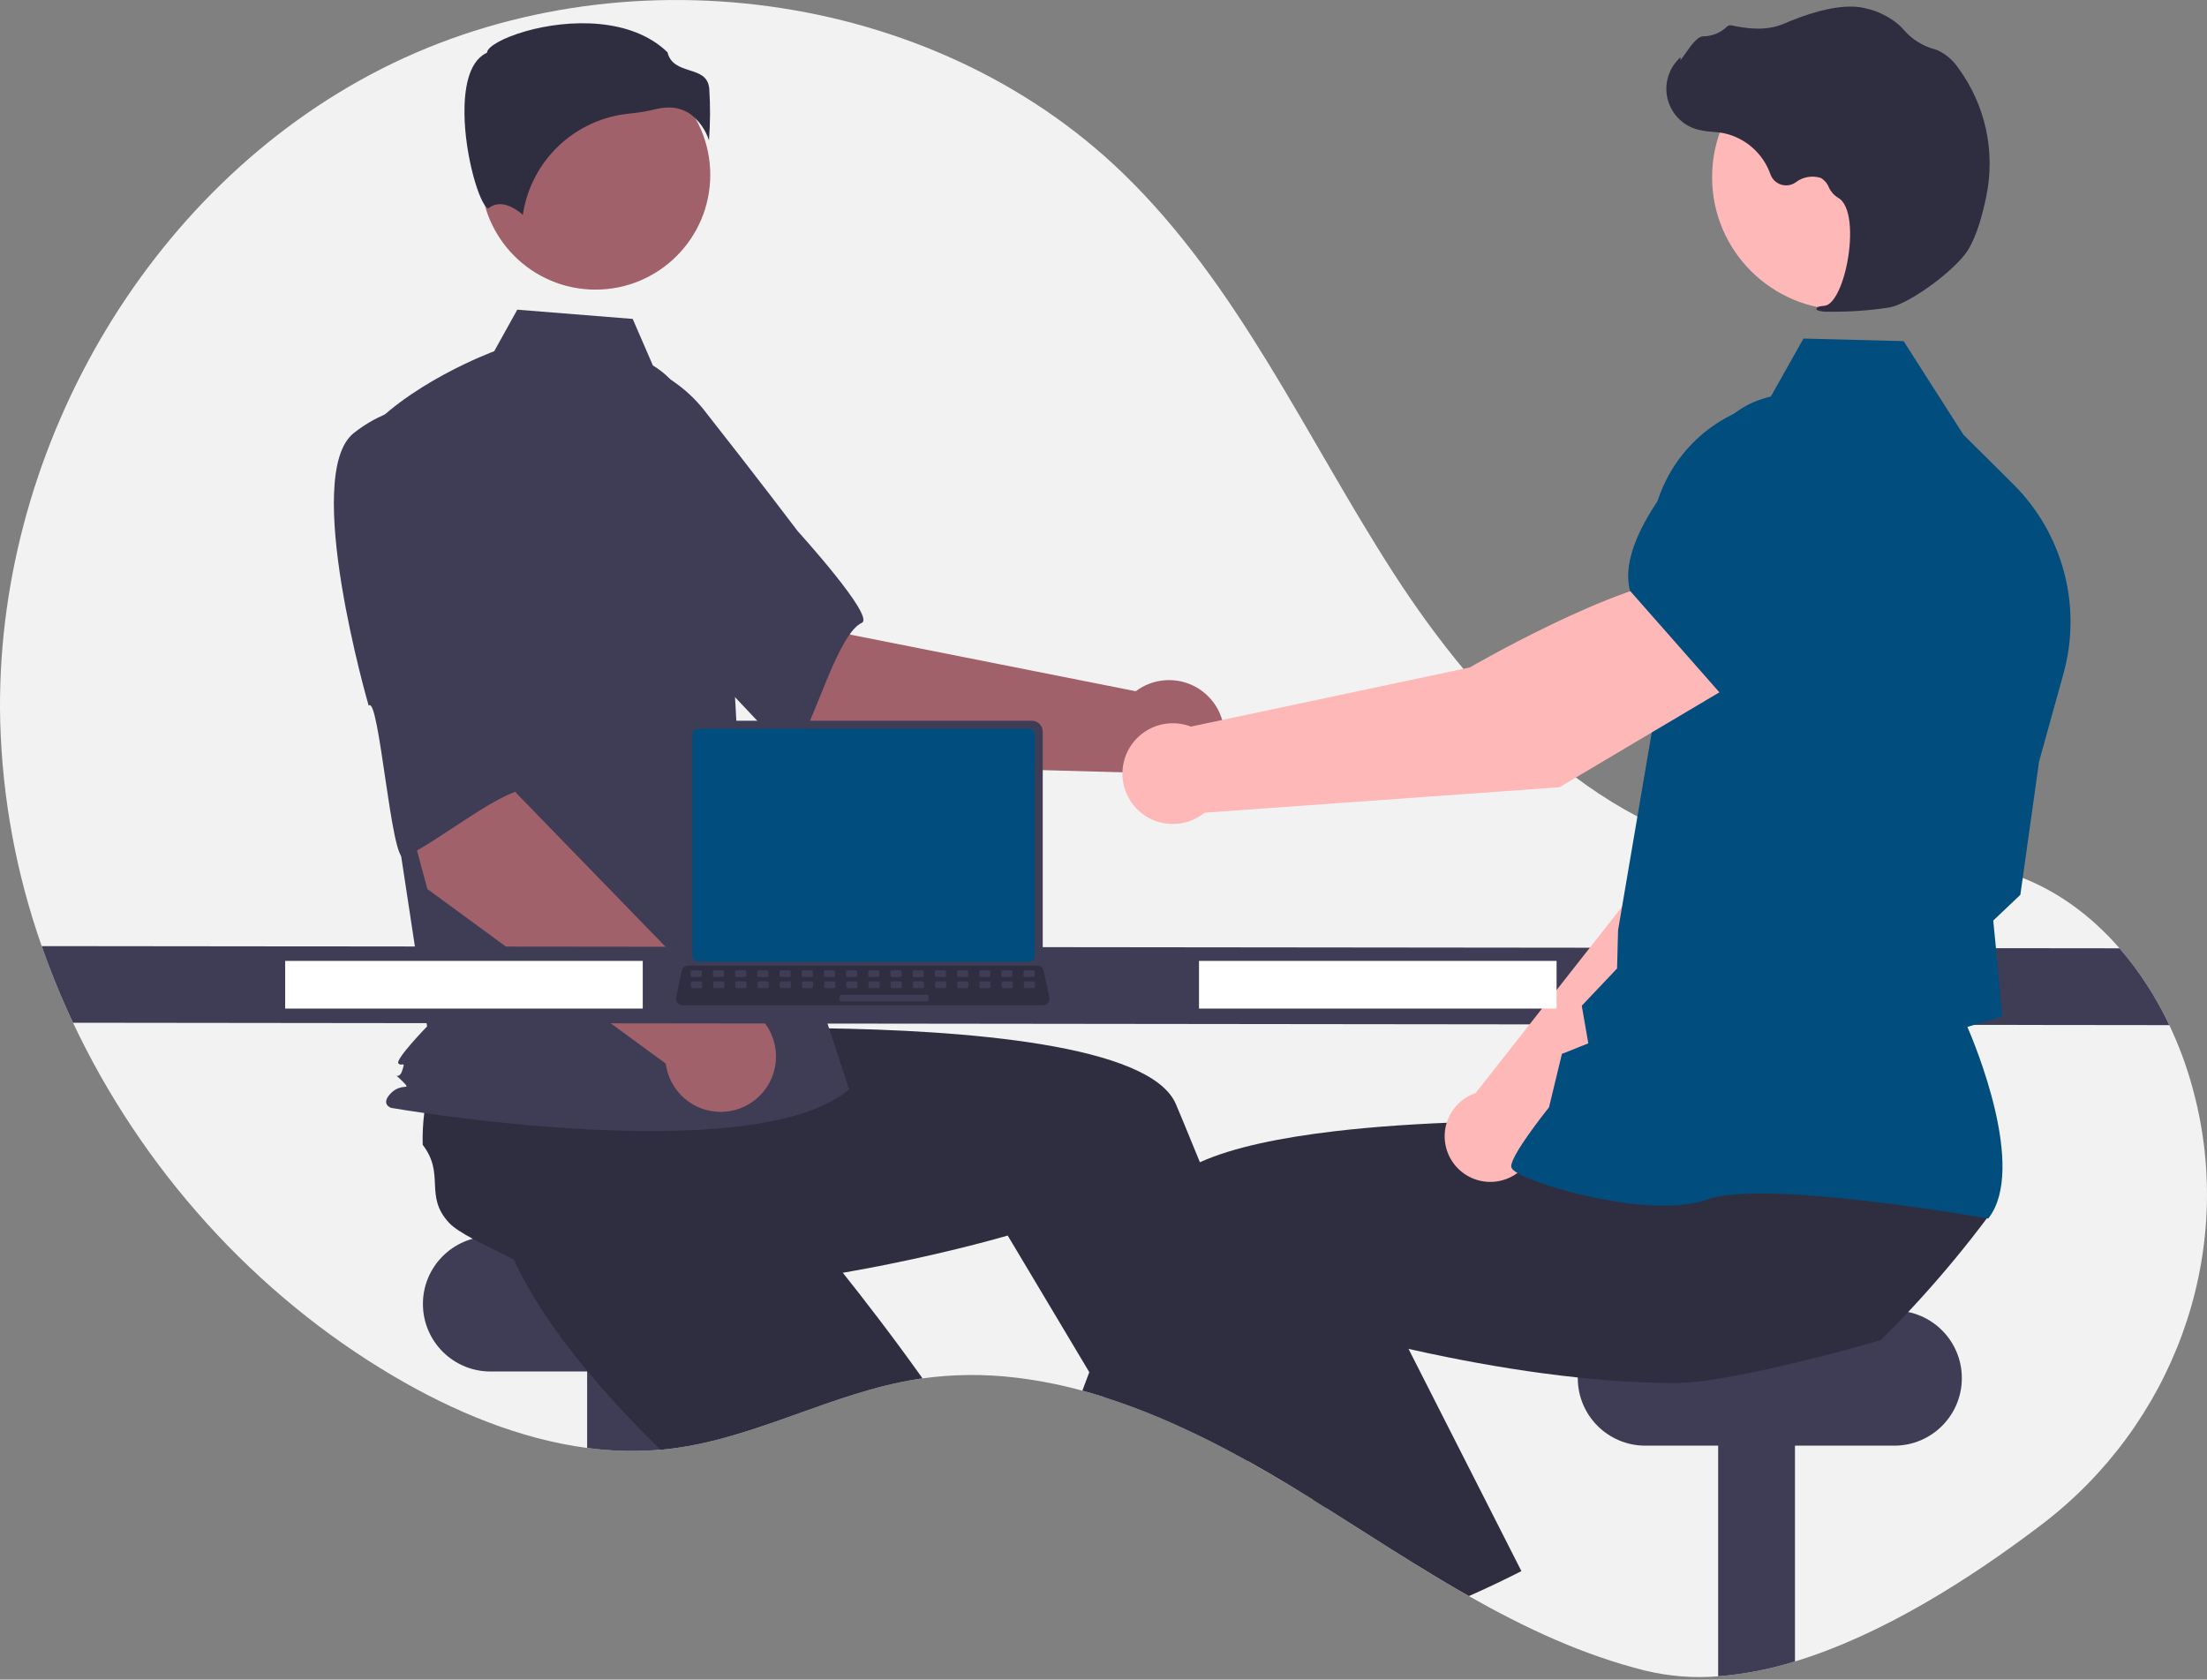 <svg width="318" height="242" viewBox="0 0 318 242" fill="none" xmlns="http://www.w3.org/2000/svg">
<rect x="0" y="0" width="318" height="242" fill="#808080" stroke="none"/>
<g clip-path="url(#clip0_100_6457)">
<path d="M294.224 219.627C283.805 227.562 271.111 235.599 258.631 239.389C255.034 240.514 251.321 241.232 247.563 241.53C244.05 241.813 240.515 241.538 237.087 240.717C228.08 238.477 219.726 234.554 211.642 229.97C209.001 228.47 206.391 226.901 203.796 225.299C199.559 222.68 195.365 219.971 191.159 217.326C190.53 216.925 189.904 216.532 189.274 216.143H189.27C188.255 215.505 187.237 214.877 186.217 214.257C186.038 214.147 185.858 214.04 185.675 213.929C183.748 212.761 181.787 211.62 179.794 210.506C179.549 210.372 179.305 210.235 179.061 210.101C175.204 207.962 171.24 206.022 167.184 204.289C164.52 203.167 161.822 202.155 159.097 201.293H159.093C158.051 200.964 157.005 200.655 155.956 200.373C152.809 199.509 149.602 198.882 146.361 198.495C141.896 197.955 137.379 197.991 132.923 198.602C132.622 198.644 132.324 198.686 132.022 198.736C119.962 200.667 108.955 207.178 96.842 208.712C96.449 208.762 96.059 208.807 95.666 208.842C95.499 208.857 95.331 208.876 95.163 208.888C91.642 209.189 88.1 209.102 84.599 208.628C74.817 207.338 65.291 203.335 56.715 198.289C36.667 186.492 20.409 168.36 10.524 147.362C8.826 143.763 7.319 140.077 6.009 136.32C2.345 125.902 0.327 114.977 0.029 103.937C-0.899 65.635 20.867 27.206 55.04 9.883C89.216 -7.44 134.175 -1.711 161.738 24.901C178.458 41.045 188.133 62.921 200.716 82.466C213.299 102.006 231.183 120.673 254.25 123.52C266.001 124.97 278.298 122.165 289.56 125.814C295.797 127.836 301.117 131.706 305.403 136.637C308.284 139.983 310.695 143.707 312.57 147.705C313.944 150.595 315.059 153.602 315.902 156.689C316.058 157.258 316.203 157.826 316.345 158.395C321.955 181.309 312.99 205.331 294.224 219.627Z" fill="#F2F2F2"/>
<path d="M106.544 178.146H70.669C65.294 178.146 60.937 182.503 60.937 187.878V187.878C60.937 193.253 65.294 197.61 70.669 197.61H106.544C111.919 197.61 116.276 193.253 116.276 187.878C116.276 182.503 111.919 178.146 106.544 178.146Z" fill="#3F3D56"/>
<path d="M95.667 192.648V208.842C91.982 209.198 88.268 209.126 84.599 208.628V192.648H95.667Z" fill="#3F3D56"/>
<path d="M132.924 198.603C132.622 198.645 132.325 198.687 132.023 198.736C119.963 200.668 108.956 207.178 96.843 208.713C96.45 208.762 96.06 208.808 95.667 208.842C95.499 208.858 95.331 208.877 95.163 208.888C92.206 205.992 89.248 202.908 86.469 199.713C84.962 197.985 83.504 196.221 82.134 194.435C78.577 189.825 75.562 185.085 73.57 180.429C73.772 178.196 72.383 173.032 71.719 169.078L71.715 169.074C71.432 167.414 71.28 165.972 71.421 165.044C72.23 159.693 76.6 160.308 77.943 155.064C79.155 154.058 80.445 153.151 81.802 152.351C82.027 152.217 82.256 152.083 82.493 151.95L97.072 141.874L102.644 147.339L111.124 155.659L120.314 164.67L112.513 172.551C112.513 172.551 119.032 180.066 126.653 190.084C128.699 192.775 130.825 195.649 132.924 198.603Z" fill="#2F2E41"/>
<path d="M258.632 192.648V239.389C255.034 240.514 251.322 241.232 247.564 241.53V192.648H258.632Z" fill="#3F3D56"/>
<path d="M272.943 188.833H237.068C231.693 188.833 227.336 193.19 227.336 198.565V198.565C227.336 203.94 231.693 208.297 237.068 208.297H272.943C278.318 208.297 282.676 203.94 282.676 198.565C282.676 193.19 278.318 188.833 272.943 188.833Z" fill="#3F3D56"/>
<path d="M185.675 213.93C183.748 212.762 181.788 211.621 179.794 210.507C179.55 210.373 179.306 210.236 179.061 210.102L180.374 209.541L183.916 208.018L183.95 208.003L183.988 208.133L185.675 213.93Z" fill="#FFB6B6"/>
<path d="M191.16 217.325C190.53 216.924 189.904 216.531 189.274 216.142H189.27C188.255 215.505 187.238 214.876 186.217 214.257C186.038 214.146 185.858 214.039 185.675 213.928C183.748 212.761 181.787 211.619 179.794 210.505C179.55 210.371 179.306 210.234 179.061 210.1C175.204 207.961 171.24 206.021 167.184 204.288C164.52 203.166 161.822 202.154 159.097 201.292H159.093L156.952 197.708L147.316 181.568L145.197 178.023C145.197 178.023 137.973 180.16 127.748 182.209C124.027 182.957 119.913 183.69 115.597 184.308C110.982 184.965 106.143 185.488 101.334 185.74C99.04 185.862 96.754 185.923 94.503 185.904C88.683 185.866 83.091 185.32 78.195 184.022C76.561 182.488 71.638 180.4 68.112 178.488H68.108C66.627 177.687 65.398 176.92 64.753 176.237C61.036 172.306 64.211 169.241 60.906 164.951C60.861 163.377 60.942 161.803 61.146 160.242C61.181 159.982 61.215 159.719 61.257 159.452L62.299 141.758L70.039 140.735L81.817 139.178L94.575 137.491L95.98 148.491C95.98 148.491 105.914 147.987 118.501 148.155C138.717 148.429 165.768 150.445 169.432 159.093C169.776 159.906 170.119 160.726 170.463 161.547C171.279 163.508 172.088 165.48 172.89 167.462C175.794 174.637 178.565 181.881 181.095 188.728C182.668 192.987 184.149 197.094 185.511 200.937C186.607 204.028 187.622 206.952 188.549 209.642C189.396 212.1 190.163 214.363 190.847 216.394C190.953 216.711 191.057 217.024 191.16 217.325Z" fill="#2F2E41"/>
<path d="M119.961 110.124L95.514 89.362L111.419 73.265L122.516 91.44L163.648 99.595C164.885 98.664 166.365 98.113 167.91 98.009C169.454 97.906 170.996 98.254 172.346 99.011C173.696 99.768 174.796 100.901 175.514 102.273C176.231 103.645 176.533 105.196 176.384 106.737C176.235 108.277 175.64 109.741 174.674 110.95C173.707 112.159 172.409 113.06 170.939 113.545C169.469 114.029 167.889 114.074 166.393 113.676C164.897 113.278 163.55 112.454 162.514 111.303L119.961 110.124Z" fill="#A0616A"/>
<path d="M73.908 62.077C71.082 71.268 97.99 93.189 97.99 93.189C98.289 90.982 113.544 110.009 114.582 108.286C117.532 103.389 120.778 91.283 124.183 89.736C126.131 88.851 114.958 76.552 114.958 76.552C114.958 76.552 109.259 69.012 101.735 59.456C99.657 56.715 96.921 54.544 93.779 53.146C90.637 51.747 87.192 51.166 83.765 51.457C83.765 51.457 76.733 52.886 73.908 62.077Z" fill="#3F3D56"/>
<path d="M85.805 41.729C94.937 41.729 102.34 34.326 102.34 25.194C102.34 16.063 94.937 8.66 85.805 8.66C76.673 8.66 69.27 16.063 69.27 25.194C69.27 34.326 76.673 41.729 85.805 41.729Z" fill="#A0616A"/>
<path d="M94.072 52.657C97.634 54.774 99.765 58.665 100.989 62.625C103.253 69.955 104.616 77.534 105.048 85.194L106.34 108.128L122.341 156.959C108.473 168.693 56.346 159.626 56.346 159.626C56.346 159.626 54.746 159.092 56.346 157.492C57.947 155.892 59.504 157.31 57.904 155.71C56.304 154.109 57.407 155.892 57.941 154.292C58.474 152.692 57.941 153.759 57.407 153.225C56.874 152.692 61.536 147.891 61.536 147.891L57.269 119.862L51.935 63.324C58.336 55.323 71.208 50.607 71.208 50.607L74.534 44.62L91.165 45.951L94.072 52.657Z" fill="#3F3D56"/>
<path d="M99.435 16.41C100.72 17.368 101.672 18.706 102.157 20.234C102.344 17.737 102.356 15.229 102.193 12.731C101.998 10.975 100.762 10.58 99.33 10.122C98.037 9.709 96.576 9.242 96.182 7.537C90.985 2.481 81.937 2.736 75.745 4.499C72.338 5.47 70.377 6.717 70.201 7.447L70.165 7.598L70.027 7.667C67.4 8.98 66.889 13.127 66.923 16.374C66.987 22.493 69.099 29.442 70.29 30.006C70.353 30.036 70.368 30.024 70.396 30.002C72.188 28.57 74.374 30.111 75.335 30.948C75.901 27.145 77.726 23.642 80.517 20.998C83.308 18.354 86.905 16.722 90.733 16.362C91.983 16.241 93.223 16.033 94.444 15.739C95.064 15.579 95.7 15.496 96.34 15.491C97.441 15.474 98.522 15.795 99.435 16.41Z" fill="#2F2E41"/>
<path d="M78.601 135.036L73.543 132.446C73.272 132.253 73.079 131.969 73 131.645C72.922 131.322 72.962 130.981 73.113 130.685C73.265 130.389 73.518 130.157 73.827 130.032C74.135 129.907 74.478 129.897 74.793 130.004L79.851 132.595C80.122 132.788 80.315 133.072 80.393 133.395C80.472 133.719 80.432 134.059 80.281 134.356C80.129 134.652 79.876 134.884 79.567 135.009C79.259 135.133 78.916 135.143 78.601 135.036L78.601 135.036Z" fill="#004D7E"/>
<path d="M61.578 128.098L53.257 97.123L75.492 92.913L74.296 114.175L103.51 144.256C105.057 144.193 106.589 144.581 107.918 145.373C109.248 146.165 110.319 147.327 111 148.717C111.681 150.108 111.942 151.666 111.753 153.202C111.563 154.738 110.931 156.186 109.933 157.369C108.935 158.553 107.614 159.42 106.132 159.865C104.649 160.311 103.069 160.315 101.584 159.878C100.099 159.441 98.773 158.581 97.769 157.404C96.764 156.226 96.123 154.782 95.925 153.247L61.578 128.098Z" fill="#A0616A"/>
<path d="M50.982 62.39C43.435 68.348 53.122 101.675 53.122 101.675C54.622 100.029 56.364 124.355 58.197 123.526C63.408 121.172 72.957 113.055 76.638 113.716C78.744 114.095 76.538 97.626 76.538 97.626C76.538 97.626 76.132 88.183 75.37 76.044C75.218 72.609 74.199 69.267 72.408 66.331C70.618 63.395 68.113 60.959 65.128 59.251C65.128 59.251 58.529 56.432 50.982 62.39Z" fill="#3F3D56"/>
<path d="M312.57 147.704L10.524 147.361C8.826 143.762 7.319 140.077 6.009 136.32L305.403 136.636C308.284 139.982 310.695 143.706 312.57 147.704Z" fill="#3F3D56"/>
<path d="M216.367 227.783C214.806 228.539 213.231 229.268 211.642 229.97C209.001 228.47 206.391 226.902 203.796 225.299L213.421 221.07L216.367 227.783Z" fill="#FFB6B6"/>
<path d="M286.545 175.192C284.981 177.291 283.366 179.348 281.702 181.364C280.168 183.222 278.593 185.045 276.977 186.833C276.309 187.573 275.634 188.31 274.943 189.039C273.672 190.401 272.373 191.741 271.046 193.057C268.657 193.809 263.818 195.133 258.631 196.37C254.857 197.267 250.899 198.118 247.563 198.66C245.696 198.995 243.807 199.197 241.911 199.263C239.659 199.282 237.373 199.221 235.08 199.099C232.492 198.961 229.901 198.748 227.34 198.473C220.68 197.775 214.23 196.687 208.666 195.569C206.628 195.164 204.712 194.752 202.948 194.351C199.609 193.599 196.815 192.897 194.793 192.363C192.514 191.767 191.217 191.382 191.217 191.382L185.511 200.938L182.549 205.896L180.374 209.541L179.794 210.506C179.549 210.373 179.305 210.235 179.061 210.102C175.204 207.962 171.24 206.022 167.184 204.289C164.52 203.167 161.822 202.156 159.097 201.293H159.093C158.051 200.965 157.005 200.656 155.956 200.374C156.284 199.492 156.616 198.604 156.952 197.71C157.578 196.042 158.216 194.359 158.868 192.66C160.276 188.981 161.734 185.249 163.234 181.535C164.463 178.486 165.715 175.448 166.982 172.452C167.566 171.07 168.753 169.857 170.413 168.792C171.206 168.292 172.034 167.848 172.89 167.464C177.641 165.3 184.641 163.892 192.354 162.987C192.991 162.915 193.632 162.842 194.277 162.773C200.662 162.102 207.437 161.754 213.772 161.594C216.944 161.514 220.005 161.483 222.852 161.48C223.771 161.48 224.666 161.482 225.535 161.487H225.538C227.886 161.499 230.046 161.533 231.946 161.571C232.317 161.579 232.675 161.59 233.026 161.598H233.03C233.267 161.602 233.5 161.609 233.729 161.613C237.885 161.72 240.434 161.85 240.434 161.85L241.423 154.095L241.625 152.53L241.816 151.041V151.038L241.839 150.851L241.995 150.847L244.743 150.793L267.841 150.343L280.458 150.095L278.458 158.667L275.157 172.811C275.493 175.047 286.66 173.295 286.545 175.192Z" fill="#2F2E41"/>
<path d="M219.215 226.371C218.272 226.852 217.322 227.325 216.368 227.783C214.807 228.539 213.232 229.268 211.643 229.97C209.002 228.47 206.391 226.901 203.796 225.298C199.56 222.68 195.365 219.97 191.159 217.326C190.53 216.925 189.904 216.532 189.274 216.143H189.27C187.538 213.57 185.771 210.891 183.988 208.132C183.962 208.094 183.939 208.055 183.916 208.017C183.458 207.315 183.002 206.608 182.549 205.895C179.698 201.43 176.832 196.774 174.05 192.018L181.095 188.729L194.194 182.614L196.453 181.561L202.949 194.35L208.742 205.758L210.032 208.296L219.215 226.371Z" fill="#2F2E41"/>
<path d="M221.189 164.968L254.583 132.763L263.839 106.556L250.187 100.619C243.174 107.336 235.593 128.26 235.593 128.26L212.613 157.496C212.434 157.557 212.256 157.622 212.079 157.7C211.044 158.156 210.144 158.872 209.467 159.778C208.789 160.684 208.357 161.749 208.211 162.871C208.065 163.993 208.212 165.133 208.636 166.182C209.059 167.231 209.747 168.152 210.631 168.858C211.515 169.563 212.566 170.029 213.683 170.209C214.8 170.39 215.944 170.279 217.006 169.888C218.067 169.497 219.01 168.839 219.743 167.977C220.475 167.115 220.973 166.079 221.189 164.968Z" fill="#FFB8B8"/>
<path d="M246.345 103.548L263.663 109.045L263.728 109.034C270.174 107.955 275.522 97.427 278.874 88.786C279.976 85.936 279.956 82.773 278.816 79.938C277.676 77.102 275.502 74.805 272.734 73.511C270.685 72.57 268.414 72.221 266.177 72.503C263.941 72.785 261.827 73.688 260.076 75.108L251.184 82.374L246.345 103.548Z" fill="#004D7E"/>
<path d="M286.476 175.578L286.577 175.443C291.98 168.277 284.59 150.531 283.473 147.958L288.497 146.47L287.621 136.904L287.199 132.639L291.105 128.929L291.119 128.834L293.805 109.717L297.32 97.063C298.645 92.28 298.673 87.23 297.401 82.432C296.129 77.634 293.604 73.261 290.084 69.762L282.898 62.628L274.289 49.153L259.856 48.781L254.665 58.001C249.838 58.986 245.51 61.633 242.435 65.481C239.359 69.329 237.73 74.135 237.833 79.06L238.322 103.606L233.143 134.019L232.998 139.543L227.914 144.907L228.854 150.33L225.052 151.845L223.191 159.551C222.48 160.44 217.788 166.371 217.746 168.024C217.739 168.273 217.916 168.517 218.303 168.794C221.34 170.967 238.315 175.675 245.955 172.845C254.094 169.832 285.989 175.49 286.31 175.548L286.476 175.578Z" fill="#004D7E"/>
<path d="M265.812 44.65C276.373 44.65 284.934 36.088 284.934 25.527C284.934 14.967 276.373 6.405 265.812 6.405C255.251 6.405 246.69 14.967 246.69 25.527C246.69 36.088 255.251 44.65 265.812 44.65Z" fill="#FFB8B8"/>
<path d="M263.479 44.906C266.44 44.952 269.4 44.745 272.326 44.288C275.226 43.698 281.714 38.944 283.523 36.083C284.867 33.957 285.726 30.637 286.21 28.227C286.863 25.037 286.838 21.747 286.137 18.567C285.437 15.388 284.077 12.391 282.144 9.771C281.402 8.675 280.377 7.8 279.178 7.239C279.072 7.197 278.962 7.161 278.852 7.129C277.105 6.669 275.535 5.698 274.344 4.34C274.113 4.065 273.862 3.807 273.594 3.568C272.248 2.432 270.652 1.631 268.937 1.23C266.169 0.489 262.162 1.225 257.029 3.418C254.45 4.52 251.63 4.121 249.46 3.651C249.338 3.627 249.213 3.636 249.095 3.676C248.978 3.716 248.873 3.787 248.792 3.88C247.868 4.746 246.652 5.231 245.385 5.237C244.61 5.272 243.796 6.345 242.813 7.746C242.59 8.063 242.329 8.434 242.141 8.66L242.116 8.227L241.678 8.71C240.988 9.47 240.502 10.392 240.265 11.391C240.028 12.389 240.047 13.432 240.321 14.421C240.595 15.409 241.115 16.313 241.832 17.047C242.549 17.781 243.441 18.322 244.423 18.618C245.203 18.826 246.003 18.953 246.809 18.998C247.297 19.042 247.802 19.088 248.286 19.172C249.839 19.49 251.283 20.205 252.477 21.248C253.671 22.291 254.575 23.625 255.099 25.122C255.223 25.468 255.425 25.78 255.689 26.036C255.953 26.291 256.272 26.483 256.622 26.595C256.972 26.708 257.343 26.738 257.706 26.685C258.07 26.631 258.416 26.494 258.718 26.286C259.222 25.893 259.814 25.628 260.443 25.514C261.071 25.399 261.718 25.439 262.328 25.628C262.856 25.922 263.266 26.387 263.491 26.947C263.764 27.571 264.217 28.099 264.791 28.464C266.757 29.478 266.892 33.967 266.186 37.709C265.506 41.316 264.161 43.925 262.916 44.054C261.957 44.153 261.847 44.221 261.778 44.391L261.716 44.543L261.824 44.685C262.353 44.877 262.918 44.952 263.479 44.906Z" fill="#2F2E41"/>
<path d="M251.093 97.764L243.72 83.065C233.018 83.796 211.778 96.17 211.778 96.17L171.591 104.69C170.4 104.233 169.11 104.097 167.85 104.296C166.591 104.496 165.406 105.023 164.415 105.826C163.424 106.629 162.662 107.679 162.206 108.87C161.749 110.061 161.615 111.352 161.816 112.611C162.017 113.871 162.546 115.055 163.35 116.045C164.155 117.035 165.205 117.796 166.397 118.25C167.588 118.705 168.879 118.838 170.138 118.636C171.397 118.433 172.581 117.903 173.57 117.097L224.691 113.433L251.093 97.764Z" fill="#FFB8B8"/>
<path d="M248.119 100.181L267.375 85.871L270.767 73.648C271.424 71.246 271.396 68.708 270.687 66.321C269.977 63.934 268.614 61.793 266.752 60.14C264.212 57.916 260.922 56.74 257.548 56.849C254.174 56.958 250.967 58.344 248.576 60.727C241.33 67.959 233.065 78.05 234.84 85.046L234.858 85.118L248.119 100.181Z" fill="#004D7E"/>
<path d="M224.282 138.452H172.76V145.321H224.282V138.452Z" fill="white"/>
<path d="M92.613 138.452H41.09V145.321H92.613V138.452Z" fill="white"/>
<path d="M98.629 105.419V138.128C98.629 138.545 98.795 138.944 99.09 139.239C99.384 139.534 99.784 139.699 100.201 139.7H148.672C149.089 139.699 149.489 139.534 149.783 139.239C150.078 138.944 150.244 138.545 150.244 138.128V105.419C150.243 105.002 150.077 104.603 149.783 104.309C149.488 104.015 149.089 103.849 148.672 103.848H100.201C99.784 103.849 99.385 104.015 99.09 104.309C98.796 104.603 98.63 105.002 98.629 105.419Z" fill="#3F3D56"/>
<path d="M99.766 105.825V137.724C99.766 137.946 99.855 138.16 100.013 138.317C100.17 138.475 100.384 138.563 100.606 138.564H148.269C148.492 138.563 148.705 138.475 148.863 138.317C149.02 138.16 149.109 137.946 149.109 137.724V105.825C149.109 105.602 149.021 105.388 148.863 105.23C148.706 105.072 148.492 104.984 148.269 104.983H100.606C100.383 104.984 100.17 105.072 100.012 105.23C99.855 105.388 99.766 105.602 99.766 105.825Z" fill="#004D7E"/>
<path d="M97.615 144.504C97.704 144.615 97.817 144.705 97.945 144.766C98.074 144.828 98.214 144.859 98.357 144.858H150.258C150.4 144.858 150.54 144.826 150.668 144.765C150.797 144.704 150.909 144.615 150.999 144.505C151.088 144.395 151.152 144.266 151.185 144.128C151.219 143.99 151.221 143.846 151.192 143.707L150.386 139.881C150.353 139.725 150.281 139.579 150.177 139.458C150.073 139.337 149.941 139.244 149.792 139.187C149.684 139.144 149.569 139.123 149.453 139.123H99.159C99.043 139.123 98.928 139.144 98.82 139.187C98.671 139.244 98.539 139.337 98.435 139.458C98.331 139.579 98.259 139.725 98.226 139.881L97.42 143.707C97.391 143.846 97.394 143.99 97.428 144.128C97.462 144.265 97.525 144.394 97.615 144.504Z" fill="#2F2E41"/>
<path d="M147.673 140.769H148.898C149.001 140.769 149.085 140.686 149.085 140.583V139.996C149.085 139.894 149.001 139.81 148.898 139.81H147.673C147.57 139.81 147.486 139.894 147.486 139.996V140.583C147.486 140.686 147.57 140.769 147.673 140.769Z" fill="#3F3D56"/>
<path d="M144.475 140.769H145.701C145.804 140.769 145.887 140.686 145.887 140.583V139.996C145.887 139.894 145.804 139.81 145.701 139.81H144.475C144.372 139.81 144.289 139.894 144.289 139.996V140.583C144.289 140.686 144.372 140.769 144.475 140.769Z" fill="#3F3D56"/>
<path d="M141.279 140.769H142.505C142.608 140.769 142.691 140.686 142.691 140.583V139.996C142.691 139.894 142.608 139.81 142.505 139.81H141.279C141.176 139.81 141.093 139.894 141.093 139.996V140.583C141.093 140.686 141.176 140.769 141.279 140.769Z" fill="#3F3D56"/>
<path d="M138.082 140.769H139.308C139.41 140.769 139.494 140.686 139.494 140.583V139.996C139.494 139.894 139.41 139.81 139.308 139.81H138.082C137.979 139.81 137.895 139.894 137.895 139.996V140.583C137.895 140.686 137.979 140.769 138.082 140.769Z" fill="#3F3D56"/>
<path d="M134.884 140.769H136.11C136.212 140.769 136.296 140.686 136.296 140.583V139.996C136.296 139.894 136.212 139.81 136.11 139.81H134.884C134.781 139.81 134.697 139.894 134.697 139.996V140.583C134.697 140.686 134.781 140.769 134.884 140.769Z" fill="#3F3D56"/>
<path d="M131.687 140.769H132.913C133.016 140.769 133.099 140.686 133.099 140.583V139.996C133.099 139.894 133.016 139.81 132.913 139.81H131.687C131.584 139.81 131.501 139.894 131.501 139.996V140.583C131.501 140.686 131.584 140.769 131.687 140.769Z" fill="#3F3D56"/>
<path d="M128.49 140.769H129.716C129.819 140.769 129.902 140.686 129.902 140.583V139.996C129.902 139.894 129.819 139.81 129.716 139.81H128.49C128.387 139.81 128.304 139.894 128.304 139.996V140.583C128.304 140.686 128.387 140.769 128.49 140.769Z" fill="#3F3D56"/>
<path d="M125.294 140.769H126.519C126.622 140.769 126.706 140.686 126.706 140.583V139.996C126.706 139.894 126.622 139.81 126.519 139.81H125.294C125.191 139.81 125.107 139.894 125.107 139.996V140.583C125.107 140.686 125.191 140.769 125.294 140.769Z" fill="#3F3D56"/>
<path d="M122.096 140.769H123.321C123.424 140.769 123.508 140.686 123.508 140.583V139.996C123.508 139.894 123.424 139.81 123.321 139.81H122.096C121.993 139.81 121.909 139.894 121.909 139.996V140.583C121.909 140.686 121.993 140.769 122.096 140.769Z" fill="#3F3D56"/>
<path d="M118.899 140.769H120.125C120.228 140.769 120.312 140.686 120.312 140.583V139.996C120.312 139.894 120.228 139.81 120.125 139.81H118.899C118.796 139.81 118.713 139.894 118.713 139.996V140.583C118.713 140.686 118.796 140.769 118.899 140.769Z" fill="#3F3D56"/>
<path d="M115.702 140.769H116.928C117.031 140.769 117.114 140.686 117.114 140.583V139.996C117.114 139.894 117.031 139.81 116.928 139.81H115.702C115.599 139.81 115.516 139.894 115.516 139.996V140.583C115.516 140.686 115.599 140.769 115.702 140.769Z" fill="#3F3D56"/>
<path d="M112.505 140.769H113.731C113.834 140.769 113.917 140.686 113.917 140.583V139.996C113.917 139.894 113.834 139.81 113.731 139.81H112.505C112.402 139.81 112.318 139.894 112.318 139.996V140.583C112.318 140.686 112.402 140.769 112.505 140.769Z" fill="#3F3D56"/>
<path d="M109.308 140.769H110.533C110.636 140.769 110.72 140.686 110.72 140.583V139.996C110.72 139.894 110.636 139.81 110.533 139.81H109.308C109.205 139.81 109.121 139.894 109.121 139.996V140.583C109.121 140.686 109.205 140.769 109.308 140.769Z" fill="#3F3D56"/>
<path d="M106.11 140.769H107.336C107.439 140.769 107.522 140.686 107.522 140.583V139.996C107.522 139.894 107.439 139.81 107.336 139.81H106.11C106.007 139.81 105.924 139.894 105.924 139.996V140.583C105.924 140.686 106.007 140.769 106.11 140.769Z" fill="#3F3D56"/>
<path d="M102.914 140.769H104.14C104.243 140.769 104.326 140.686 104.326 140.583V139.996C104.326 139.894 104.243 139.81 104.14 139.81H102.914C102.811 139.81 102.728 139.894 102.728 139.996V140.583C102.728 140.686 102.811 140.769 102.914 140.769Z" fill="#3F3D56"/>
<path d="M99.717 140.769H100.943C101.045 140.769 101.129 140.686 101.129 140.583V139.996C101.129 139.894 101.045 139.81 100.943 139.81H99.717C99.614 139.81 99.53 139.894 99.53 139.996V140.583C99.53 140.686 99.614 140.769 99.717 140.769Z" fill="#3F3D56"/>
<path d="M147.711 142.371H148.936C149.039 142.371 149.123 142.288 149.123 142.185V141.598C149.123 141.495 149.039 141.412 148.936 141.412H147.711C147.608 141.412 147.524 141.495 147.524 141.598V142.185C147.524 142.288 147.608 142.371 147.711 142.371Z" fill="#3F3D56"/>
<path d="M144.513 142.371H145.739C145.842 142.371 145.926 142.288 145.926 142.185V141.598C145.926 141.495 145.842 141.412 145.739 141.412H144.513C144.41 141.412 144.327 141.495 144.327 141.598V142.185C144.327 142.288 144.41 142.371 144.513 142.371Z" fill="#3F3D56"/>
<path d="M141.317 142.371H142.543C142.646 142.371 142.729 142.288 142.729 142.185V141.598C142.729 141.495 142.646 141.412 142.543 141.412H141.317C141.214 141.412 141.131 141.495 141.131 141.598V142.185C141.131 142.288 141.214 142.371 141.317 142.371Z" fill="#3F3D56"/>
<path d="M138.119 142.371H139.345C139.448 142.371 139.531 142.288 139.531 142.185V141.598C139.531 141.495 139.448 141.412 139.345 141.412H138.119C138.016 141.412 137.932 141.495 137.932 141.598V142.185C137.932 142.288 138.016 142.371 138.119 142.371Z" fill="#3F3D56"/>
<path d="M134.922 142.371H136.147C136.25 142.371 136.334 142.288 136.334 142.185V141.598C136.334 141.495 136.25 141.412 136.147 141.412H134.922C134.819 141.412 134.735 141.495 134.735 141.598V142.185C134.735 142.288 134.819 142.371 134.922 142.371Z" fill="#3F3D56"/>
<path d="M131.724 142.371H132.95C133.053 142.371 133.136 142.288 133.136 142.185V141.598C133.136 141.495 133.053 141.412 132.95 141.412H131.724C131.621 141.412 131.538 141.495 131.538 141.598V142.185C131.538 142.288 131.621 142.371 131.724 142.371Z" fill="#3F3D56"/>
<path d="M128.527 142.371H129.753C129.856 142.371 129.939 142.288 129.939 142.185V141.598C129.939 141.495 129.856 141.412 129.753 141.412H128.527C128.424 141.412 128.341 141.495 128.341 141.598V142.185C128.341 142.288 128.424 142.371 128.527 142.371Z" fill="#3F3D56"/>
<path d="M125.332 142.371H126.558C126.66 142.371 126.744 142.288 126.744 142.185V141.598C126.744 141.495 126.66 141.412 126.558 141.412H125.332C125.229 141.412 125.145 141.495 125.145 141.598V142.185C125.145 142.288 125.229 142.371 125.332 142.371Z" fill="#3F3D56"/>
<path d="M122.133 142.371H123.359C123.462 142.371 123.546 142.288 123.546 142.185V141.598C123.546 141.495 123.462 141.412 123.359 141.412H122.133C122.031 141.412 121.947 141.495 121.947 141.598V142.185C121.947 142.288 122.031 142.371 122.133 142.371Z" fill="#3F3D56"/>
<path d="M118.936 142.371H120.162C120.265 142.371 120.348 142.288 120.348 142.185V141.598C120.348 141.495 120.265 141.412 120.162 141.412H118.936C118.833 141.412 118.75 141.495 118.75 141.598V142.185C118.75 142.288 118.833 142.371 118.936 142.371Z" fill="#3F3D56"/>
<path d="M115.739 142.371H116.965C117.068 142.371 117.151 142.288 117.151 142.185V141.598C117.151 141.495 117.068 141.412 116.965 141.412H115.739C115.636 141.412 115.553 141.495 115.553 141.598V142.185C115.553 142.288 115.636 142.371 115.739 142.371Z" fill="#3F3D56"/>
<path d="M112.542 142.371H113.768C113.871 142.371 113.954 142.288 113.954 142.185V141.598C113.954 141.495 113.871 141.412 113.768 141.412H112.542C112.439 141.412 112.356 141.495 112.356 141.598V142.185C112.356 142.288 112.439 142.371 112.542 142.371Z" fill="#3F3D56"/>
<path d="M109.346 142.371H110.571C110.674 142.371 110.758 142.288 110.758 142.185V141.598C110.758 141.495 110.674 141.412 110.571 141.412H109.346C109.243 141.412 109.159 141.495 109.159 141.598V142.185C109.159 142.288 109.243 142.371 109.346 142.371Z" fill="#3F3D56"/>
<path d="M106.148 142.371H107.374C107.477 142.371 107.561 142.288 107.561 142.185V141.598C107.561 141.495 107.477 141.412 107.374 141.412H106.148C106.045 141.412 105.962 141.495 105.962 141.598V142.185C105.962 142.288 106.045 142.371 106.148 142.371Z" fill="#3F3D56"/>
<path d="M102.951 142.371H104.177C104.28 142.371 104.363 142.288 104.363 142.185V141.598C104.363 141.495 104.28 141.412 104.177 141.412H102.951C102.848 141.412 102.765 141.495 102.765 141.598V142.185C102.765 142.288 102.848 142.371 102.951 142.371Z" fill="#3F3D56"/>
<path d="M99.754 142.371H100.98C101.083 142.371 101.166 142.288 101.166 142.185V141.598C101.166 141.495 101.083 141.412 100.98 141.412H99.754C99.651 141.412 99.567 141.495 99.567 141.598V142.185C99.567 142.288 99.651 142.371 99.754 142.371Z" fill="#3F3D56"/>
<path d="M121.174 144.292H133.59C133.693 144.292 133.776 144.208 133.776 144.105V143.519C133.776 143.416 133.693 143.333 133.59 143.333H121.174C121.071 143.333 120.988 143.416 120.988 143.519V144.105C120.988 144.208 121.071 144.292 121.174 144.292Z" fill="#3F3D56"/>
</g>
<defs>
<clipPath id="clip0_100_6457">
<rect width="318" height="241.627" fill="white"/>
</clipPath>
</defs>
</svg>
